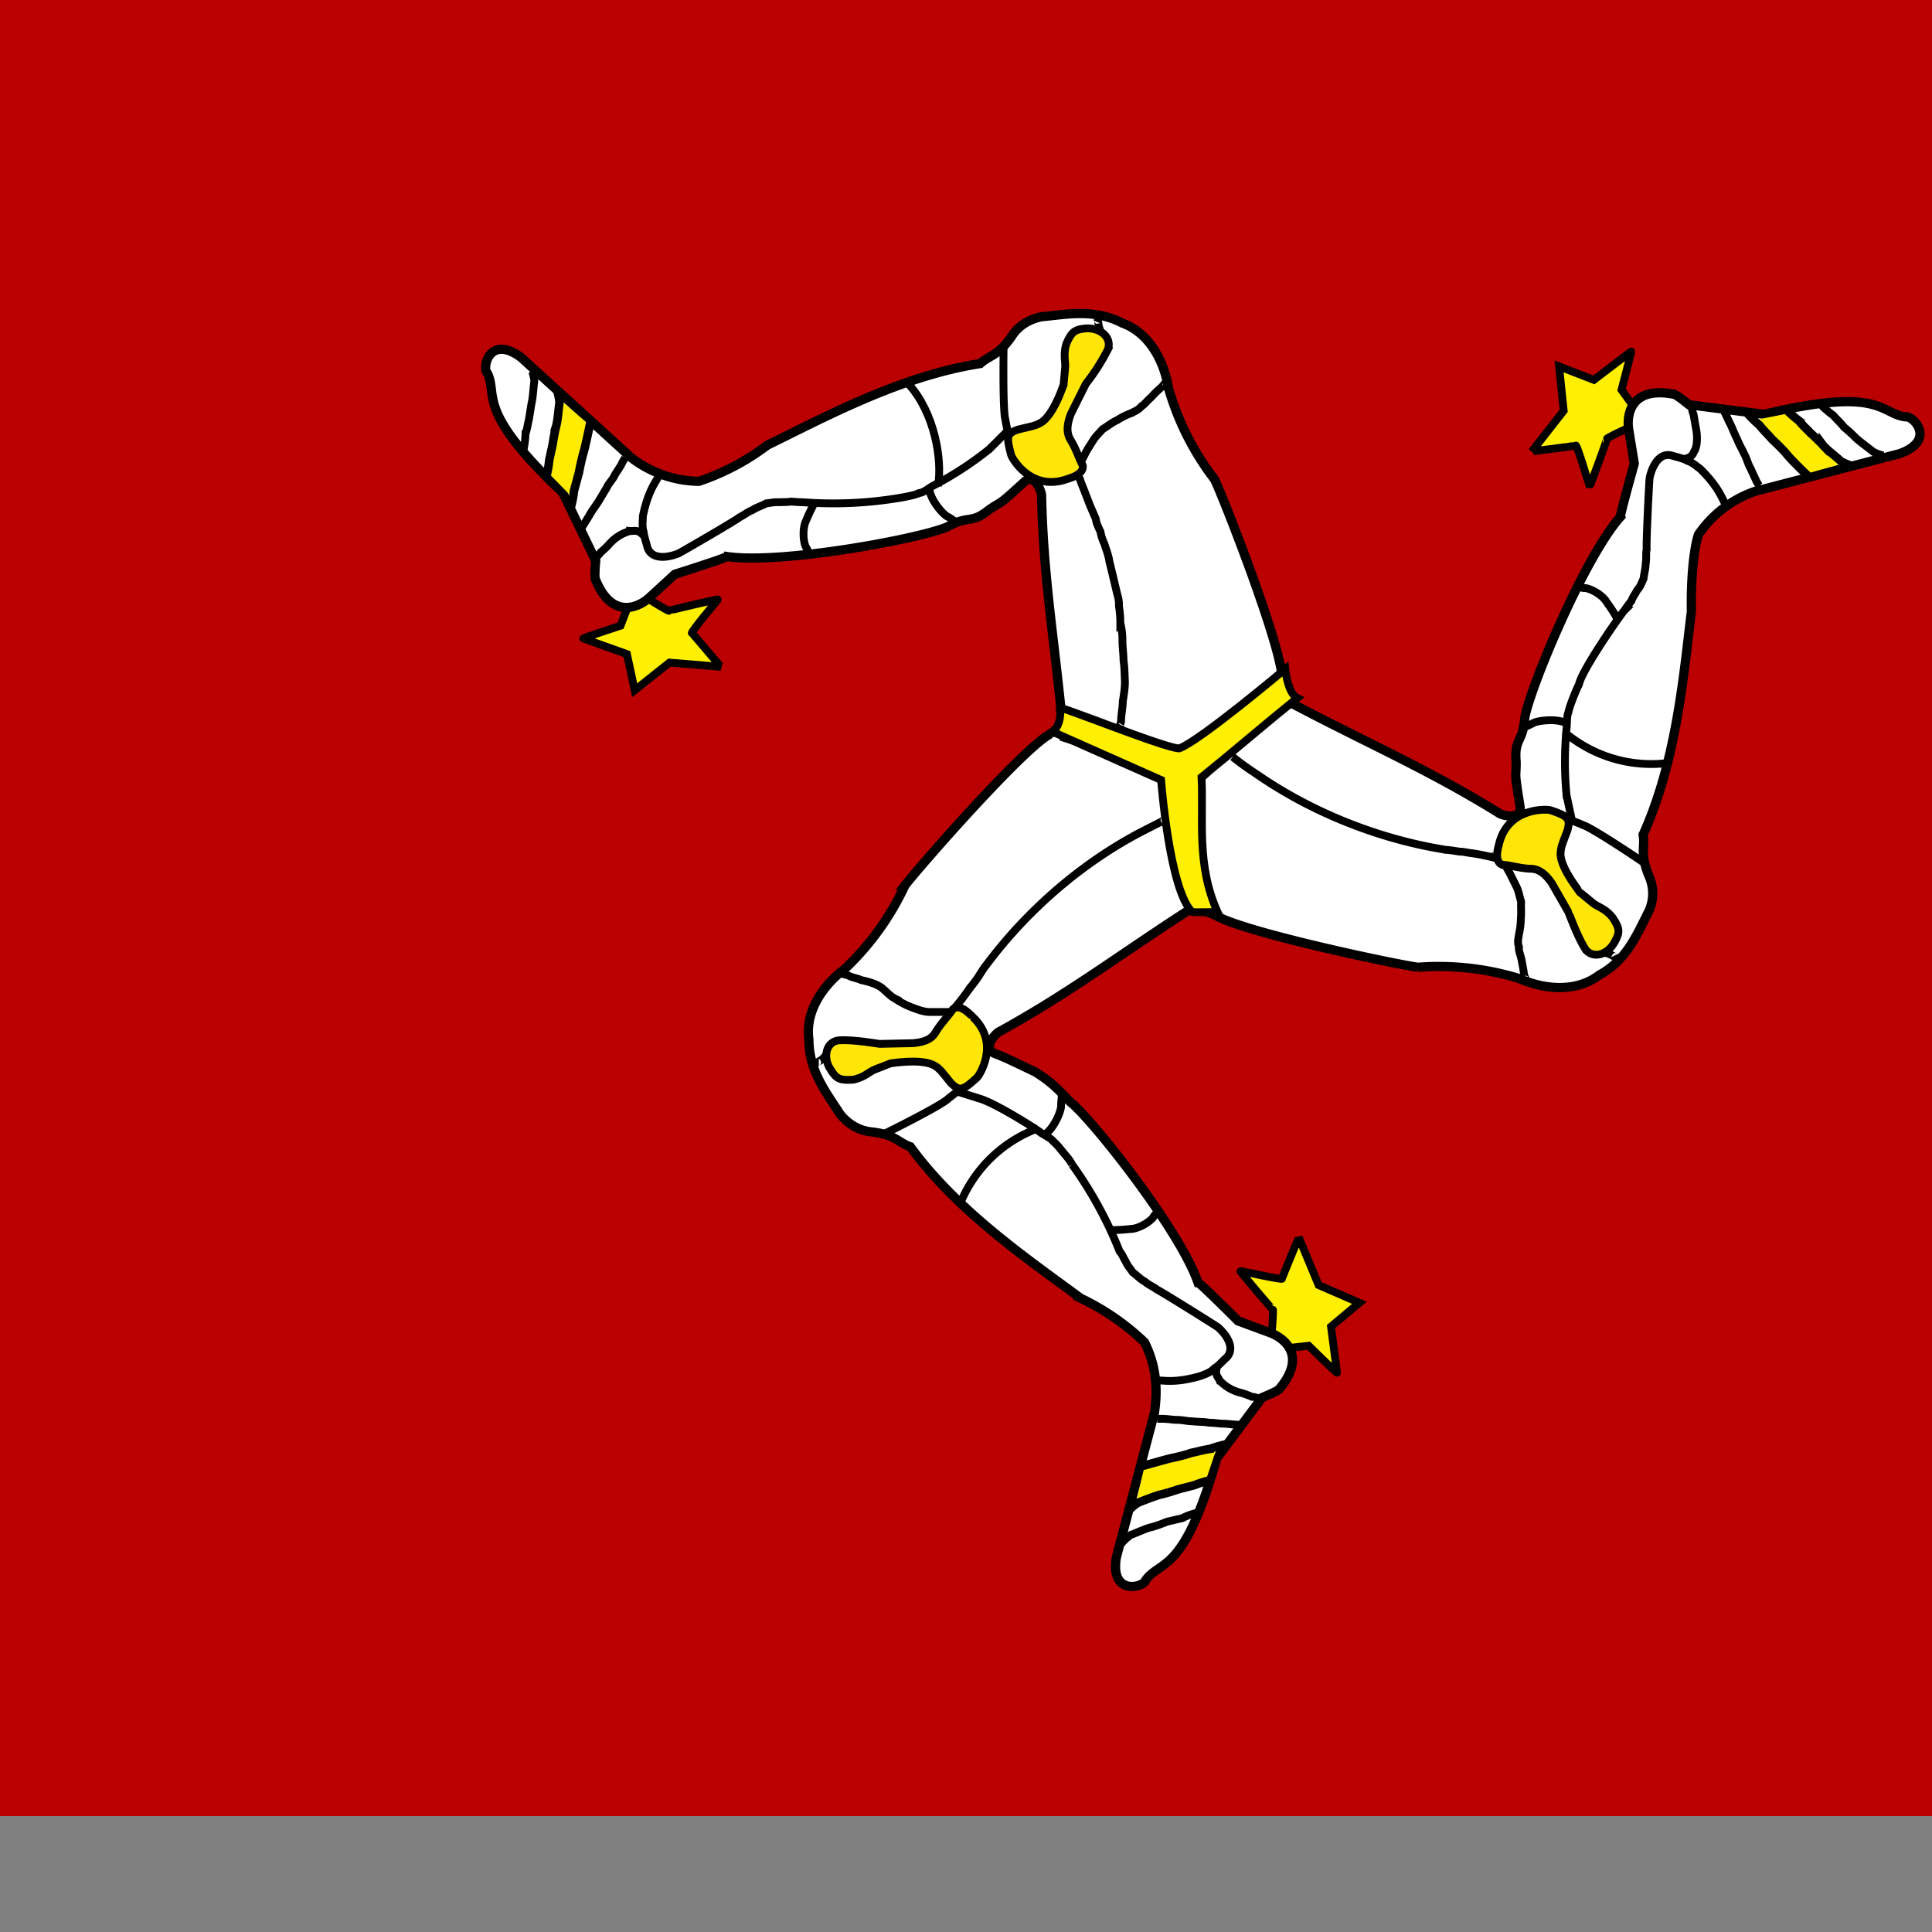 <svg xmlns="http://www.w3.org/2000/svg" version="1.1" viewBox="0 0 512 512" fill="currentColor"><rect x="0" y="0" width="512" height="512" fill="#808080" stroke="none"/><defs><clipPath id="flagIm4x30"><path fill-opacity=".7" d="M-77.6 0H605v512H-77.6z"/></clipPath></defs><g clip-path="url(#flagIm4x30)" transform="translate(72.8)scale(.94)"><path fill="#ba0000" fill-rule="evenodd" d="M629.4 512H-102V0h731.4z"/><path fill="#ffef00" fill-rule="evenodd" stroke="#000" stroke-width="2.2" d="M281 376c.2-.6.6-6.8.4-6.8s-9.4-10.9-9.2-10.9c.2 0 11.8 2.6 11.8 2.2c0-.4 4.7-11.5 4.7-11.7l5.6 13.5l11.5 5l-8 6.7l1.7 13c0 .3-8-7.6-8-7.6l-8.9 1s-1.2-4-1.6-4.4z"/><path fill="#fff" fill-rule="evenodd" stroke="#000" stroke-width="2.6" d="M218.7 206.9c-7.7 4-37 37.5-41 42.7a77.3 77.3 0 0 1-16.8 23.4c-7.3 5.5-11.3 13-10.3 20c0 9 4.9 15 8.8 21.1c2.3 2.9 5.5 4.7 8.8 5c6.9.8 7.5 3 11 4.2c13.4 18.4 33.6 32 48 42.7a68.4 68.4 0 0 1 18 12.4c4.2 8.2 3.4 16 2.8 20L237.3 439c-1.9 11 7.8 8.6 8.3 6.4c4.3-5.7 10.8-1.7 20-34.3l12.8-17.1s4.9-2 4.9-2.5c7.5-9 1.8-14-2.5-15.7l-9.2-3.4s-10.8-10.8-11.3-10.8c-5.1-14.9-30.3-46.6-36.1-51c-4-4.3-6-6-9.8-8.4c-5.9-2.8-7.8-3.8-11.4-5.2c-3-1.2-.9-4.5 1-6c20-10.9 35.7-22.9 54.8-35.1l3-2l-6.9-39.2l-31.8-11.2c-1.7 1.1-3 2.3-4.4 3.4z"/><path fill="#ffec00" fill-rule="evenodd" d="M245.3 413.1c0-.4 20-4 20-4l-2.5 7.4l-19.7 6z"/><path fill="none" stroke="#000" stroke-width="2.2" d="M193.6 338.5a37.9 37.9 0 0 1 21.6-20.4"/><path fill="none" stroke="#000" stroke-width="2.4" d="M244.6 413.3c1.3-.3 7-2 8.6-2.3c1.8-.4 3.5-.8 5.2-1.4c2-.4 3.2-.8 5.2-1.1a39 39 0 0 1 5-1.4M241 425.6a14.6 14.6 0 0 1 2.5-2c1.1-.4 5-2 6.5-2.3a54 54 0 0 0 4.7-1.4l4.6-1.2c1.5-.6 2.9-1 4.4-1.4"/><path fill="none" stroke="#000" stroke-width="2.2" d="M249 341.4h-.2c.8 0 .3 0-.9 1.4c-.4 1.1-4 3.7-6.8 3.7a53 53 0 0 1-4.7.3l-1.3-.3m13.7 53.5h1.4c1.5 0 3 .3 4.2.3c1.5 0 2.9.4 4.3.4c1.5.2 3.2.1 4.7.4c1.6 0 3 .3 4.7.3c1.4.1 2.2.3 3.7.3l-3.7-.3c1.4.1 2.2.3 3.7.3m-32.7 33a13.6 13.6 0 0 1 2.3-2c1-.3 4.6-2 6-2.2a46.7 46.7 0 0 0 4.2-1.5l4.3-1c1.3-.7 2.6-1.1 4-1.5m5.8-41.2c-.8 2.3.3 2.9.7 3.9a12 12 0 0 0 5.7 3.4c1.2.3 2 .6 3.4 1.2c.9 0 1.3.3 2 .5m-124.4-94.8h.3c-.9 0-.3.1 1.1-1c1-1.1 1.7-1.6 2.6-2.7m14.4 24c.2 0 16.6-8.2 18.3-10l3.7-2.9c1-.5 1.7-1.1 2.6-1.7c.7-1 1.7-1.7 2.3-2.7c1-.9.5-1.8 1.4-2.9l1.3-3.8m20.8 12.2c.1.6-.2 2.4-.2 3.8c0 1.6-2.1 6.5-4.6 8"/><path fill="none" stroke="#000" stroke-width="2.2" d="m192.6 307.8l6.7 2.1c5 1.8 15.4 8.4 16.5 9.3c1 .8 3 1.6 3.6 2.5c1.2 1 2 2.1 2.9 3.2c1 1.2 2 2.3 2.5 3.4a113.2 113.2 0 0 1 13.4 24.5c.7.7 1 1.7 1.7 2.8c.6 1.4 1.3 2 2 3.1c1 .7 2.2 2 3.4 2.6c1.3 1.1 2.5 1.5 3.5 2.3c1.3.6 16.3 10 17 10.5c1.4 1.1 5.5 5.4 2.6 8.6c-1.2 1-2.4 2.5-3.4 3c-1.1 1.2-2.6 1.7-3.9 2.2c-6.7 2-10.2 1.3-11.5 1.3h-1.4m-88.8-114.9c2 .8 1.2.2 2.9 1c1.2.5 2 .5 3 1c1.3.3 4.7 1 6.3 2.6c1.2 1 2 2 3.4 2.7a21.8 21.8 0 0 0 4.6 2.4c1.6.6 3.4 1.3 5 1.3h7.8h-4h4"/><path fill="#ffe606" fill-rule="evenodd" stroke="#000" stroke-width="2.2" d="M159 293.3c4.2-.3 11.3 1 11.5 1l9.4-.2c5-.4 6-2.3 6.8-3.7c1.9-2.8 3.1-3.8 4.6-6c2.2-1.6 5.4 2.3 5.5 2.3c8 7.6 1.6 16.8 1.2 17.1c-4 3.7-4.9 3.9-7.3 1.6c-2.4-2.9-3.1-4.2-5.1-5.2c-3.9-1.8-11.8-.4-12-.4l-4.1 1.6c-2 .7-3.2 2.4-6.5 3c-3.5.2-4.6-.1-6.3-2.9c-2.3-3.5-1.2-7.8 2.3-8.2z"/><path fill="#ffef00" fill-rule="evenodd" stroke="#000" stroke-width="2.2" d="M381.8 120.7c-.6 0-6.3 2.8-6.2 3c.1.1-4.8 13.5-4.9 13.4c-.1-.2-3.5-11.7-3.9-11.5c-.3.2-12.3 1.6-12.4 1.7l9-11.5l-1.3-12.5l9.8 3.8l10.5-8c.2-.1-2.7 10.8-2.7 10.8l5.2 7.2s-3 3-3.1 3.6z"/><path fill="#fff" fill-rule="evenodd" stroke="#000" stroke-width="2.6" d="M265 257.9c7.1 4.7 50.7 13.9 57.3 14.8a77 77 0 0 1 28.6 3.2c8.3 3.6 16.8 3.4 22.5-1c7.8-4.2 10.6-11.4 14-18a12 12 0 0 0 0-10c-2.6-6.4-1-8-1.6-11.6c9.4-20.8 11.4-45 13.6-62.9c-.2-10.5.9-18.5 2-21.7a32 32 0 0 1 16-12.2l40.7-10.6c10.6-3.8 3.7-11 1.5-10.4c-7-1-6.8-8.6-39.7-.7l-21.2-2.7s-4-3.3-4.5-3c-11.5-2.1-13.1 5.3-12.5 9.8l1.6 9.8s-4.1 14.6-3.9 15c-10.5 11.8-26 49.6-27 56.9c-.5 6.8-3 5.5-2.4 12.2c0 5.2-.6 2 1.1 12.6c.5 3.2-3.5 3-5.7 2c-19.2-12-37.4-19.9-57.5-30.5l-3.1-1.6l-30.8 25.2l5.8 33.2c1.8 1 3.4 1.5 5.1 2.2z"/><path fill="#ffec00" fill-rule="evenodd" d="M431.7 133.6a375 375 0 0 1-13.3-15.4l7.6-1.5l14.8 14.3z"/><path fill="none" stroke="#000" stroke-width="2.2" d="M392 215.2a37.9 37.9 0 0 1-28.4-8.8"/><path fill="none" stroke="#000" stroke-width="2.4" d="M432.2 134.1c-1-.9-5.2-5-6.2-6.4a66.5 66.5 0 0 0-3.8-3.8c-1.3-1.5-2.3-2.4-3.6-4a37.1 37.1 0 0 1-3.6-3.6m29.6 15c-.3 0-2-.7-3-1.2c-.8-.9-4.2-3.4-5.1-4.6a54.2 54.2 0 0 0-3.5-3.4c-1.2-1.3-2.1-2-3.3-3.5a30.3 30.3 0 0 1-3.4-3"/><path fill="none" stroke="#000" stroke-width="2.2" d="m367.3 165.5l.1.3c-.4-.8-.2-.3 1.7 0c1.2-.2 5.2 1.7 6.5 4.1c.8 1.1 2 2.8 2.6 4c.2.3.2 1 .4 1.3m40-38.2l-.2-.2l-.6-1l-1.8-3.9c-.7-1.2-1-2.7-1.7-3.9c-.6-1.4-1.5-2.8-2-4.2c-.8-1.5-1.2-2.8-2-4.4c-.7-1.2-.8-2-1.6-3.3l1.6 3.3c-.7-1.2-.8-2-1.6-3.3m44.8 12.3a12 12 0 0 1-2.8-1c-.8-.7-4-3-5-4a47 47 0 0 0-3.3-3c-1-1.3-1.9-2-3-3.3a26.2 26.2 0 0 1-3.2-2.7m-38.9 15c2.5-.4 2.5-1.6 3.1-2.5c.5-1 .9-3.5.2-6.6l-.6-3.5c-.4-.9-.4-1.4-.5-2m-21.7 154.8l-.1-.2c.4.8.2.3-1.6-.5l-3.5-1m13.9-24.3c-.1-.2-15.3-10.4-17.7-11c-1.4-.7-2.7-1-4.3-1.8l-2.8-1.4c-1.3-.2-2.4-.7-3.5-.7c-1.2-.4-1.9.4-3.2.2l-4 .7m.5-24.1c.4-.4 2.2-1 3.4-1.7c1.4-.7 6.7-1.3 9.2.1"/><path fill="none" stroke="#000" stroke-width="2.2" d="m365.7 231.2l-1.5-7a100 100 0 0 1 0-18.8c.2-1.3 0-3.4.5-4.5c.3-1.4.8-2.7 1.3-4c.6-1.5 1.1-2.8 1.7-3.9c.7-4 12-20.1 12.8-20.9a43 43 0 0 1 2-2.7c.3-1 1-1.8 1.6-3c1-1.1 1.2-2 1.8-3.2c.1-1.1.6-2.9.6-4.2c.3-1.7 0-3 .3-4.1c-.2-1.5.7-19.2.8-20c.3-1.8 2-7.5 6.2-6.5c1.5.5 3.3.8 4.4 1.5c1.4.4 2.6 1.5 3.7 2.3c5 4.9 6.1 8.2 6.8 9.4l.7 1.2M352.6 276l-.1-.2c.4.7.2.3-.3-1.1c-.1-1.3-.5-3-.7-4.2c-.3-1.3-.9-2.7-.7-3.5c-.5-1.3-.2-2.3 0-3.6c.3-1.6.5-2.7.5-4.2c.2-2 0-3.2.1-5c-.5-1.5-.6-2.7-1.3-4.2l-2-4l-2-3.5l2 3.4l-2-3.4"/><path fill="#ffe606" fill-rule="evenodd" stroke="#000" stroke-width="2.2" d="M369.5 267.6c-2.3-3.6-4.7-10.4-4.8-10.5l-4.7-8.2c-2.8-4-5-4-6.6-4c-3.4-.3-4.9-1-7.4-1.1c-2.6-1.2-.7-5.9-.8-6c2.7-10.6 14-9.6 14.4-9.4c5.1 1.7 5.7 2.4 4.9 5.6c-1.3 3.5-2 4.8-2 7c.3 4.2 5.5 10.5 5.5 10.6l3.4 2.8c1.6 1.4 3.7 1.6 5.8 4.3c1.9 2.9 2.2 4 .6 6.8c-2 3.8-6.2 4.9-8.3 2.1z"/><path fill="#ffef00" fill-rule="evenodd" stroke="#000" stroke-width="2.2" d="M105.2 168.7c.5.4 5.8 3.7 6 3.5s14-3.4 13.8-3.2s-7.8 9.3-7.4 9.5c.4.2 8 9.4 8.2 9.5l-14.5-1.2l-9.8 7.8l-2.2-10.2L87 180c-.2-.1 10.5-3.6 10.5-3.6l3.2-8.3s4.1.7 4.7.6z"/><path fill="#fff" fill-rule="evenodd" stroke="#000" stroke-width="2.6" d="M284 191.3c0-8.7-16.2-50.2-19-56.1a77.2 77.2 0 0 1-13-25.7c-1.5-9-6.3-16-13-18.4c-7.9-4.1-15.5-2.5-22.8-1.8c-3.6.7-6.7 2.7-8.4 5.5c-4 5.7-6.1 5.2-8.9 7.7c-22.5 3.5-43.8 15.1-60 23a68 68 0 0 1-19.3 10.2a32 32 0 0 1-19-6.6l-31.1-28.3c-9-6.7-11.2 3-9.5 4.5c3 6.4-3.5 10.3 21.2 33.6l9.3 19.2s-.5 5.2 0 5.4c4.4 10.8 11.6 8.1 15 5.1l7.3-6.7s14.5-4.6 14.7-5c15.6 2.3 55.8-5.3 62.4-8.5c6-3.3 6.3-.5 11.5-4.7c4.3-2.9 2-.6 10-7.9c2.4-2 4.3 1.3 4.8 3.7c.4 22.7 3.8 42.2 5.9 64.8l.4 3.5l38 12l24.6-23l-1-5.6z"/><path fill="#ffec00" fill-rule="evenodd" d="M88.7 119.8c.3.3-5.6 19.6-5.6 19.6l-5.4-5.5l3.8-20.3z"/><path fill="none" stroke="#000" stroke-width="2.2" d="M178.8 108.4c7.2 8 9.5 21.2 8.2 28.6"/><path fill="none" stroke="#000" stroke-width="2.4" d="M89 119.1c-.3 1.3-1.5 7.2-2 8.7a66.8 66.8 0 0 0-1.2 5.3l-1.4 5.2c-.2 1.7-.5 3.3-1 5m-3.7-33c.1.3.5 2 .6 3.1c-.2 1.2-.5 5.4-1 6.9a54.4 54.4 0 0 0-.9 4.8l-1 4.6a30.6 30.6 0 0 1-.8 4.6"/><path fill="none" stroke="#000" stroke-width="2.2" d="m150.7 156.3l.1-.3c-.4.8 0 .3-.8-1.4c-.9-1-1.4-5.3-.2-7.8a55 55 0 0 1 2-4.3c.1-.3.6-.7.8-1M98.8 129l-.1.2l-.6 1c-.6 1.4-1.6 2.6-2.2 3.7c-.6 1.3-1.7 2.3-2.3 3.6l-2.4 4c-.9 1.4-1.8 2.5-2.6 4l-2 3.2l2-3.2l-2 3.2m-14.2-44.3c.2.2.7 1.9.8 3c-.2 1-.4 5-.8 6.3l-.7 4.4c-.4 1.6-.5 2.7-1 4.3a26.2 26.2 0 0 1-.5 4.2M104 151c-1.7-1.9-2.7-1.2-3.8-1.3a12 12 0 0 0-5.7 3.5c-.8.9-1.5 1.6-2.6 2.5c-.5.8-.9 1-1.4 1.5M232 90.4l-.1.3c.4-.8.1-.4.5 1.5c.5 1.3.5 2.2 1 3.4m-27.9 1.8c0 .2-.3 18.5.5 20.9c.2 1.5.6 2.7.8 4.6c0 1 .3 2 .4 3c.6 1.2.7 2.4 1.4 3.3c.3 1.3 1.3 1.4 1.9 2.5c.7.9 2 2.4 2.8 3m-20.5 12.9c-.6-.2-2-1.4-3.2-2c-1.4-.8-4.9-4.9-5-7.8"/><path fill="none" stroke="#000" stroke-width="2.2" d="m206.5 121.6l-5 5a94.3 94.3 0 0 1-15.8 10.3c-1.2.6-2.7 2-4 2.1c-1.3.6-2.7.8-4 1.1a113.4 113.4 0 0 1-28.7 1.5a43.2 43.2 0 0 1-3.4-.2c-1 .2-2 .1-3.3.2c-1.6-.1-2.4.2-3.7.3c-1 .6-2.7 1.1-3.9 1.9c-1.5.6-2.5 1.5-3.6 2c-1 .9-16.4 9.8-17.2 10.2c-1.6.7-7.3 2.5-8.8-1.6c-.4-1.6-1-3.3-1.1-4.5c-.5-1.4-.2-3-.2-4.4c1.4-6.9 3.6-9.6 4.2-10.8l.7-1.2M251 108l-.1.3c.3-.7.2-.4-.8.8c-1 .8-2.2 2-3.1 3c-1 .8-1.8 2-2.6 2.4c-.8 1-1.8 1.4-3 2a20 20 0 0 0-3.8 1.9c-1.7.8-2.7 1.7-4.2 2.6c-1 1.2-2 2-2.8 3.4c-.8 1.3-1.6 2.4-2.3 3.9l-1.8 3.5l1.8-3.5l-1.8 3.5m11.7 73.1l.3-.5c-.5 1-.4.7.1-.9c0-1.8.5-4.1.5-5.8c.3-1.8.6-3.7.6-5.5c-.1-2-.1-4-.4-6c0-1.8-.3-3.7-.3-5.6c0-1.8-.2-3.3-.6-5a29.5 29.5 0 0 0-.4-4.8c.1-1.2-.2-2.4-.5-3.4l-1.2-5.1l-1-4.1c-.2-1.6-1-3.6-1.4-4.9a13.6 13.6 0 0 1-1.1-3.4c-.5-1.1-1.2-2.4-1.3-3.6l-1.6-3.7l-1.4-3.6c-.5-1.4-1.1-2.6-1.5-4c-.5-.5-.6-1-.8-1.4"/><path fill="#ffe606" fill-rule="evenodd" stroke="#000" stroke-width="2.2" d="M234.9 98.5a59 59 0 0 1-6.2 9.7l-4.2 8.4c-1.8 4.6-.7 6.5.1 7.8c1.7 3 2 4.6 3.2 6.8c.5 2.8-4.5 3.8-4.5 3.9c-10.4 3.6-15.7-6.4-15.7-6.9c-1.4-5.2-1.2-6 2-7.1c3.6-.9 5-1 6.8-2.2c3.5-2.6 5.9-10.3 6-10.4l.4-4.4c.3-2-.6-4 .4-7.2c1.4-3.2 2.2-4 5.4-4.3c4.2-.3 7.5 2.6 6.3 5.9z"/><path fill="#ffef00" fill-rule="evenodd" stroke="#000" stroke-width="2.2" d="M221.3 199.7c-1.6-1.5 29.4 11.2 33.7 11.3c5.8-2.1 29.9-22.4 29.9-22.4c.2 2 1.1 7.1 3.4 8.2c-9.3 7.5-17.7 14.8-27 22.3c.6 12-1.5 24.7 4.5 38c0 0-7.2.2-7.2 0c-6.4-6.4-8.7-37.2-8.7-37.2l-30.6-13.6c1.5-1 2.6-3.9 2-6.7z"/><path fill="none" stroke="#000" stroke-width="2.2" d="M250.8 231.3c.5-.4-5.6 2.8-7.2 3.6c-28.1 15-42.6 37-43.5 37.8l-2.2 3.4l-2.3 3a60.6 60.6 0 0 1-3.6 4.7c-.2.6.4-.3.2.2m77.9-70.6a79 79 0 0 0 6.5 4.7c26.2 18.2 52.3 21.1 53.5 21.5c1 0 2.5.3 4 .5c1.2 0 2.6.4 3.8.5c1.4.2 4.4.8 5.8 1.2c.6-.2-.5-.3 0-.4"/></g></svg>